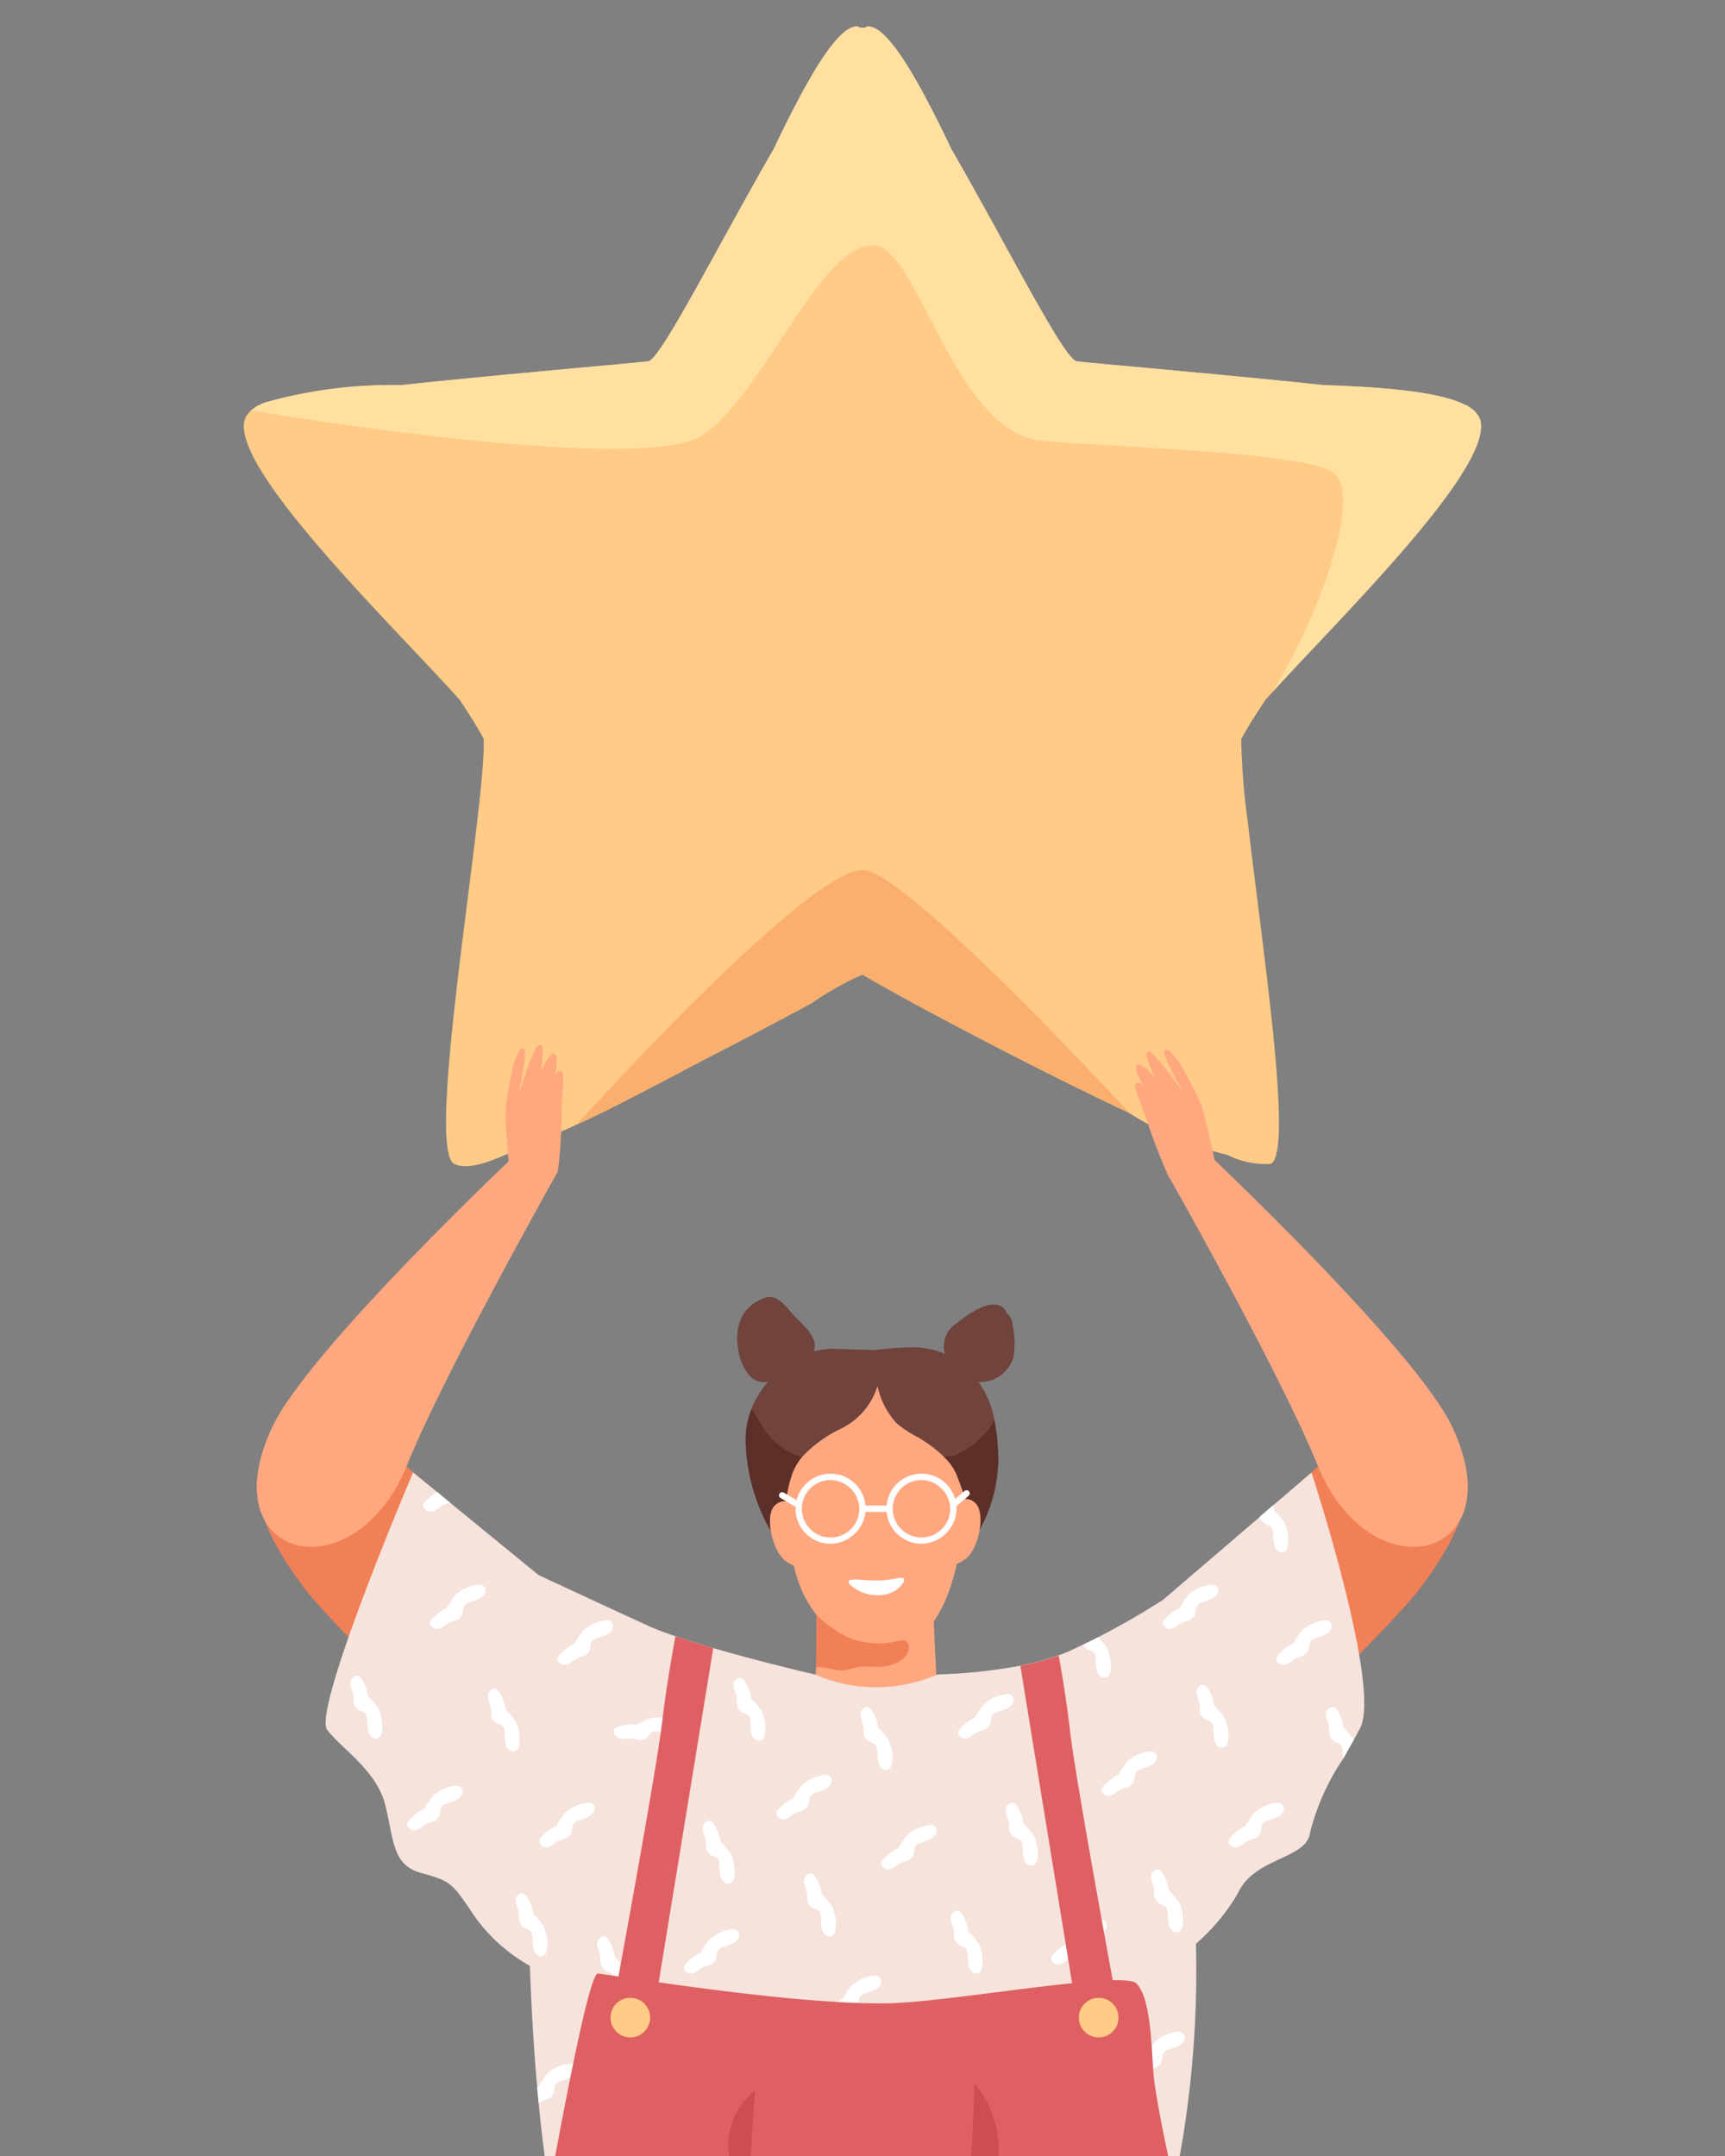 <svg xmlns="http://www.w3.org/2000/svg" xmlns:xlink="http://www.w3.org/1999/xlink" width="68" height="85" viewBox="0 0 68 85">
  <rect x="0" y="0" width="68" height="85" fill="#808080" stroke="none"/>
  <defs>
    <clipPath id="clip-path">
      <rect id="Rectangle_4116" data-name="Rectangle 4116" width="68" height="85" transform="translate(30 208.377)" fill="#fff" stroke="#707070" stroke-width="1"/>
    </clipPath>
  </defs>
  <g id="Mask_Group_111" data-name="Mask Group 111" transform="translate(-30 -208.377)" clip-path="url(#clip-path)">
    <g id="Group_7873" data-name="Group 7873" transform="translate(39.614 209.418)">
      <path id="Path_87094" data-name="Path 87094" d="M2813.523,720.91c.481,3.953.855,7.762.236,8.062a3.389,3.389,0,0,1-1.712-.354,12.867,12.867,0,0,1-3.833-1.629c-.028-.018-.06-.035-.089-.053-4.183-1.968-9.315-4.727-10.46-5.433a12.38,12.38,0,0,0-2.018,1.137q-1.695.917-3.405,1.8c-1.667.858-3.31,1.759-4.992,2.582-.283.138-.565.273-.851.4-.773.36-1.562.7-2.364,1.007-.625.237-1.787.869-2.462.541-1.184-.579,1.264-14.092,1.161-16.752-.2-.385-.534-.915-.946-1.54-2.5-2.805-9.2-9.249-8.451-11.11a.867.867,0,0,1,.231-.3,1.674,1.674,0,0,1,.179-.13c.012-.025.064-.053.152-.085a1.3,1.3,0,0,1,.194-.089,18.267,18.267,0,0,1,5.375-.692c4.2-.446,9.262-.873,9.754-.94s2.78-4.628,4.942-8.365c1.269-2.668,2.511-4.893,3.306-4.836a.363.363,0,0,0,.389,0c.8-.056,2.042,2.169,3.31,4.836,2.158,3.738,4.437,8.295,4.94,8.365s5.553.494,9.754.94c2.412.078,4.564.268,5.571.781a.312.312,0,0,1,.148.085.994.994,0,0,1,.41.434c.724,1.795-5.483,7.85-8.165,10.8l-.282.315c-.416.625-.748,1.155-.95,1.54a27.833,27.833,0,0,0,.269,3.338C2813.043,717.141,2813.3,719.041,2813.523,720.91Z" transform="translate(-2773.28 -684.127)" fill="#ffcb87"/>
      <path id="Path_87095" data-name="Path 87095" d="M2814.423,710.365c1.769-2.828,3.805-8.187,2.189-8.775-1.943-.707-7.766-.839-11.246-1.119s-4.907-7.654-6.654-7.713c-2.122-.072-4.3,5.829-6.755,7.479s-17.794-.972-17.794-.972a1.879,1.879,0,0,1,.18-.13c.01-.025.064-.053.152-.085a1.25,1.25,0,0,1,.195-.089,18.249,18.249,0,0,1,5.372-.692c4.2-.446,9.264-.873,9.755-.94s2.781-4.628,4.942-8.365c1.269-2.668,2.512-4.893,3.307-4.836a.363.363,0,0,0,.389,0c.8-.056,2.042,2.169,3.31,4.836,2.159,3.738,4.437,8.295,4.94,8.365s5.553.494,9.752.94c2.414.078,4.565.268,5.571.781a.3.3,0,0,1,.148.085.983.983,0,0,1,.41.434C2823.311,701.364,2817.1,707.419,2814.423,710.365Z" transform="translate(-2773.876 -684.127)" fill="#ffe0a1"/>
      <path id="Path_87096" data-name="Path 87096" d="M2835.338,795.751c-.027-.017-.059-.035-.088-.053-4.183-1.968-9.316-4.727-10.46-5.433a12.3,12.3,0,0,0-2.018,1.137q-1.7.917-3.406,1.8c-1.668.858-3.31,1.759-4.992,2.582-.282.138-.564.273-.85.4,0,0,9.426-10.467,11.41-10.026S2835.338,795.751,2835.338,795.751Z" transform="translate(-2800.405 -752.888)" fill="#faaf6e"/>
      <path id="Path_87097" data-name="Path 87097" d="M2779.945,863.954s-.937-.936-1.812-1.852c-.577-.608-1.117-1.209-1.351-1.512-2.267-2.948-1.93-4.384-1.93-4.384a12.439,12.439,0,0,1,2.5-.388c.157.143,1.975-1.358,1.975-1.358l4.923,4.347Z" transform="translate(-2774.328 -798.93)" fill="#f28057"/>
      <path id="Path_87098" data-name="Path 87098" d="M2793.058,870.853c0,.069-.119.632-.295,1.427-.077.358-.167.76-.264,1.184-.247,1.125-.538,2.406-.763,3.4-.1.455-.2.847-.261,1.135-.076.33-.122.524-.122.524s-.052-.024-.142-.076a6.686,6.686,0,0,1-2.175-1.948c-.894-1.33-.926-1.389-2.1-1.709s-1.08-1.33-1.427-2.691-1.677-2.17-2.285-2.952,3.385-10.153,3.385-10.153l.958.781.5.414,3.49,2.854S2793.058,870.592,2793.058,870.853Z" transform="translate(-2779.938 -801.985)" fill="#f5e3dc"/>
      <path id="Path_87099" data-name="Path 87099" d="M2896.715,863.954s.936-.936,1.812-1.852c.577-.608,1.118-1.209,1.35-1.512,2.268-2.948,1.931-4.384,1.931-4.384a12.444,12.444,0,0,0-2.5-.388c-.157.143-1.975-1.358-1.975-1.358l-4.921,4.347Z" transform="translate(-2853.578 -798.93)" fill="#f28057"/>
      <path id="Path_87100" data-name="Path 87100" d="M2888.751,869.089c-.08.149-.164.3-.242.444-.143.254-.285.5-.42.747v0a9.277,9.277,0,0,0-1.307,2.913c-.113,1.042-2.2.983-2.833,2.372a7.79,7.79,0,0,1-1.653,2,8,8,0,0,1-2.687,1.882c-.388,0-.3-4.493-.177-7.99.01-.32.024-.629.035-.927v0c.073-1.782.142-3.118.142-3.118l1.327-3.351,0,0,3.861-3.309.518-.448,1.524-1.306S2889.62,867.467,2888.751,869.089Z" transform="translate(-2844.754 -801.985)" fill="#f5e3dc"/>
      <path id="Path_87101" data-name="Path 87101" d="M2890.829,832.488c-1.48-3.657-5.932-11.5-5.932-11.5l1.5-.877s8.328,7.835,9.761,10.91C2898.6,836.264,2892.908,837.628,2890.829,832.488Z" transform="translate(-2848.51 -775.778)" fill="#ffa880"/>
      <path id="Path_87102" data-name="Path 87102" d="M2882.156,808.038a4.2,4.2,0,0,0,.35.783c.059.12.119.236.174.34.1.2.191.351.215.4-.033-.043-.162-.216-.294-.394-.079-.11-.158-.216-.217-.3-.007-.013-.019-.026-.028-.042a7.413,7.413,0,0,0-.571-.681c-.092-.1-.169-.165-.213-.164-.223,0-.052.355-.009.464l.02.043c.042.1.1.245.143.351.03.078.056.136.059.152-.013-.018-.06-.077-.126-.149-.049-.053-.114-.117-.182-.178a.923.923,0,0,0-.283-.189.11.11,0,0,0-.139.1.677.677,0,0,0,.053.282c.035.085.076.173.109.247.019.032.037.065.052.093.03.056.053.1.063.113a.478.478,0,0,0-.162-.114h-.007a.124.124,0,0,0-.038-.005.2.2,0,0,0-.042.009s0,0,0,0a.126.126,0,0,0-.083.11.7.7,0,0,0,.026.12c.083.274.324.869.461,1.269.014.049.032.1.044.141.164.526.544,1.486.739,1.916.014.031.027.059.04.083a.414.414,0,0,0,.077.134l.236-.041c.64-.113,1.612-.254,1.612-.254s0-.026-.016-.078c0,0,0-.011,0-.015-.031-.138-.09-.421-.159-.745-.146-.65-.336-1.483-.431-1.731a8.194,8.194,0,0,0-.452-.961l-.187-.339c-.026-.045-.051-.093-.076-.138a2.628,2.628,0,0,0-.587-.752A.11.11,0,0,0,2882.156,808.038Z" transform="translate(-2845.881 -767.552)" fill="#ffa880"/>
      <g id="Group_7864" data-name="Group 7864" transform="translate(2.813 159.526)">
        <path id="Path_87103" data-name="Path 87103" d="M2793.079,1173.681l-.125,2.871,1.238,1.307,1.147-1.385.59-3.008Z" transform="translate(-2789.353 -1173.466)" fill="#ffa880"/>
        <path id="Path_87104" data-name="Path 87104" d="M2781.921,1186.077l5.966-.222.008-.439v-.049a9.191,9.191,0,0,0,.105-.982,8.566,8.566,0,0,0-.108-1.692l-2.384.079s-.248.13-.613.326c-.047.022-.094.05-.146.077l-.119.067c-.05.026-.106.055-.158.085-.091.053-.184.1-.28.158-.048.026-.1.051-.145.08h0l-.116.064c-.05.031-.1.061-.157.094-.158.091-.319.183-.471.273a5.361,5.361,0,0,0-1.2.837,1.362,1.362,0,0,0-.166.536,1.915,1.915,0,0,0-.027.3A3.632,3.632,0,0,0,2781.921,1186.077Z" transform="translate(-2781.907 -1179.685)" fill="#342e38"/>
        <path id="Path_87105" data-name="Path 87105" d="M2781.921,1188.769l5.966-.222.008-.438-4.272.186s-.051-.333-.124-.789a6.505,6.505,0,0,0-.2-.817,5.371,5.371,0,0,0-1.2.837,1.362,1.362,0,0,0-.166.536,1.91,1.91,0,0,0-.027.3A3.617,3.617,0,0,0,2781.921,1188.769Z" transform="translate(-2781.907 -1182.378)" fill="#f5e3dc"/>
      </g>
      <g id="Group_7865" data-name="Group 7865" transform="translate(37.764 159.526)">
        <path id="Path_87106" data-name="Path 87106" d="M2891.971,1173.681l.127,2.871-1.238,1.307-1.146-1.385-.59-3.008Z" transform="translate(-2889.124 -1173.466)" fill="#ffa880"/>
        <path id="Path_87107" data-name="Path 87107" d="M2896.658,1186.077l-5.966-.222-.007-.439v-.049a8.972,8.972,0,0,1-.106-.982,8.471,8.471,0,0,1,.109-1.692l2.382.079s.249.13.613.326c.047.022.094.05.145.077s.077.042.119.067.106.055.159.085c.09.053.182.1.28.158l.144.08h0l.116.064c.05.031.1.061.158.094.157.091.318.183.47.273a5.345,5.345,0,0,1,1.2.837,1.35,1.35,0,0,1,.166.536,2.117,2.117,0,0,1,.027.3A3.624,3.624,0,0,1,2896.658,1186.077Z" transform="translate(-2890.096 -1179.685)" fill="#342e38"/>
        <path id="Path_87108" data-name="Path 87108" d="M2896.9,1188.769l-5.966-.222-.006-.438,4.27.186s.053-.333.124-.789a7.01,7.01,0,0,1,.2-.817,5.31,5.31,0,0,1,1.2.837,1.327,1.327,0,0,1,.166.536,1.824,1.824,0,0,1,.027.3A3.617,3.617,0,0,1,2896.9,1188.769Z" transform="translate(-2890.341 -1182.378)" fill="#f5e3dc"/>
      </g>
      <g id="Group_7866" data-name="Group 7866" transform="translate(19.456 50.087)">
        <path id="Path_87109" data-name="Path 87109" d="M2835.223,838.537c-.263-.281-.6-.794-1.046-.771a1.666,1.666,0,0,0-1,.7,2.008,2.008,0,0,0-.191,1.319,1.932,1.932,0,0,0,.476,1.113c.459.452,1.04.17,1.658-.19-.03.21.292.3.334.081.09-.447.61-.658.553-1.162C2835.955,839.194,2835.5,838.831,2835.223,838.537Z" transform="translate(-2832.96 -837.765)" fill="#71433d"/>
        <path id="Path_87110" data-name="Path 87110" d="M2860.63,839.481a.618.618,0,0,0-.229-.452c-.009-.019-.014-.039-.024-.058a.122.122,0,0,1-.007-.014c-.426-.713-1.577.18-1.955.476a1.081,1.081,0,0,0-.2,1.65c0,.006,0,.013,0,.019a1.323,1.323,0,0,0,1.258.635,1.36,1.36,0,0,0,1.192-.975A3.344,3.344,0,0,0,2860.63,839.481Z" transform="translate(-2849.785 -838.386)" fill="#71433d"/>
        <path id="Path_87111" data-name="Path 87111" d="M2843.89,847.708v0a4.289,4.289,0,0,0-.042-.452c-.021-.177-.048-.354-.086-.528a3.7,3.7,0,0,0-1.348-2.274,3.248,3.248,0,0,0-1.878-.6,11.868,11.868,0,0,0-1.423.111s-1.146-.027-1.688-.052a3.343,3.343,0,0,0-2.527,1.236,3.691,3.691,0,0,0-.708,1.136,3.362,3.362,0,0,0-.226,1.4,7.516,7.516,0,0,0,.917,3.292c.21.386.442.757.684,1.123a.161.161,0,0,1,.1.023.8.8,0,0,1,.468.676.165.165,0,0,1-.033.1c.094.141.189.281.281.423.15.226.292.455.43.688a.173.173,0,0,0,.319-.08,9.132,9.132,0,0,0,1.056.076c.487.035.959-.107,1.445-.121a.137.137,0,0,0,.152.035,6.682,6.682,0,0,0,3.063-2.386,5.162,5.162,0,0,0,.333-.486A5.8,5.8,0,0,0,2843.89,847.708Z" transform="translate(-2833.634 -841.868)" fill="#71433d"/>
        <path id="Path_87112" data-name="Path 87112" d="M2843.89,852.736v0a4.288,4.288,0,0,0-.042-.452c-.021-.177-.048-.354-.086-.528a3.17,3.17,0,0,1-1.622,1.421,5.975,5.975,0,0,1-1.257-.067,5.443,5.443,0,0,0-1.657-.1,8.94,8.94,0,0,1-2.392.334,2.763,2.763,0,0,1-2.278-1.445c-.132-.216-.25-.413-.367-.587a3.362,3.362,0,0,0-.226,1.4,7.517,7.517,0,0,0,.917,3.292c.21.386.442.757.684,1.123a.161.161,0,0,1,.1.023.8.8,0,0,1,.468.676.165.165,0,0,1-.033.1c.094.141.189.281.281.423.108.007.219.014.327.017a9.745,9.745,0,0,0,3.014-.159,8.027,8.027,0,0,0,2.628-1.382,7.067,7.067,0,0,0,.831-.75A5.794,5.794,0,0,0,2843.89,852.736Z" transform="translate(-2833.634 -846.896)" fill="#5c2f29"/>
        <path id="Path_87113" data-name="Path 87113" d="M2845.418,850.1a14.119,14.119,0,0,0-.21-2.175s-4.122-1.61-4.986-1.134c-.428.236-1,1.3-1.381,1.6-.29.235-.614.1-.753.469a2.97,2.97,0,0,0,.02,1.067c.053.608.162,1.539.217,2.144.187,2.066.2,3.858,2.426,5.4a2.446,2.446,0,0,0,3.054-.514C2845.5,855.272,2845.414,850.689,2845.418,850.1Z" transform="translate(-2836.386 -843.787)" fill="#ffa880"/>
        <path id="Path_87114" data-name="Path 87114" d="M2846.941,875.247q-.056-.941-.1-1.889l-.037-.914-4.618-1.964s.008.817.008,1.876c0,0,0,.022,0,.064,0,.184,0,.375,0,.57-.005.465-.009.951-.021,1.418-.006.142-.01.281-.013.417-.016.614-.039,1.171-.08,1.563-.054.593-.172,1.187.412,1.588a2.992,2.992,0,0,0,2.093.089c.757-.126,1.5-.386,2.26-.465a.153.153,0,0,0,.117-.013l.116-.04Q2847.006,876.4,2846.941,875.247Z" transform="translate(-2839.071 -859.815)" fill="#ffa880"/>
        <path id="Path_87115" data-name="Path 87115" d="M2845.626,878.127c-.691.306-1.053.036-1.677.2a1.474,1.474,0,0,1-.982.013,4.779,4.779,0,0,0-.507-.052c.01-.467.016-.954.021-1.418,0-.194,0-.386,0-.57,0-.042,0-.064,0-.064a4.9,4.9,0,0,0,1.241.882,3.225,3.225,0,0,0,2.031.13C2846.228,877.124,2846.318,877.821,2845.626,878.127Z" transform="translate(-2839.363 -863.694)" fill="#f28057"/>
        <path id="Path_87116" data-name="Path 87116" d="M2848.587,871.787c-.039-.1-.457.044-.894.065a7.679,7.679,0,0,1-.917-.033c-.073,0-.355-.023-.374.078s.172.219.235.262a1.585,1.585,0,0,0,1.314.222,1.1,1.1,0,0,0,.512-.318C2848.57,871.94,2848.61,871.844,2848.587,871.787Z" transform="translate(-2842.019 -860.673)" fill="#fff"/>
        <path id="Path_87117" data-name="Path 87117" d="M2858.243,862.38a.564.564,0,0,1,.833-.012c.4.4.128,1.8-.4,2.188s-.888.272-.9.166S2858.243,862.38,2858.243,862.38Z" transform="translate(-2849.686 -854.225)" fill="#ffa880"/>
        <path id="Path_87118" data-name="Path 87118" d="M2837.9,862.648a.565.565,0,0,0-.834.011c-.388.408-.081,1.8.457,2.177s.9.25.905.143S2837.9,862.648,2837.9,862.648Z" transform="translate(-2835.61 -854.413)" fill="#ffa880"/>
        <path id="Path_87119" data-name="Path 87119" d="M2844.852,846.587a2.467,2.467,0,0,0-.8-1.688,4.854,4.854,0,0,0-2.18-.785,3.517,3.517,0,0,0-1.65.045,3.762,3.762,0,0,0-3.357,1.122,3.323,3.323,0,0,0-.743,1.892,3.093,3.093,0,0,0,.018.646,7.4,7.4,0,0,0,.412,1.461,4.485,4.485,0,0,0,.448.768,4.949,4.949,0,0,1,.265-1.135,2.356,2.356,0,0,1,.36-.6,5.172,5.172,0,0,1,1.493-1.1,2.784,2.784,0,0,0,1.489-1.7,3.153,3.153,0,0,0,.737,1.448,4.423,4.423,0,0,0,.885.583,5.836,5.836,0,0,1,.976.732,2.131,2.131,0,0,1,.512.705c.117.288.357.969.357.969a8.214,8.214,0,0,0,.416-.99,9.625,9.625,0,0,0,.364-1.59A3.52,3.52,0,0,0,2844.852,846.587Z" transform="translate(-2835.086 -841.993)" fill="#71433d"/>
        <path id="Path_87120" data-name="Path 87120" d="M2843.592,854.753c-.129.007-.257.011-.386.011a2.125,2.125,0,0,1,.512.7c.117.289.357.969.357.969a8.229,8.229,0,0,0,.416-.99,9.61,9.61,0,0,0,.364-1.59A3.466,3.466,0,0,1,2843.592,854.753Zm-7.469-1.1a3.091,3.091,0,0,0,.018.646,7.4,7.4,0,0,0,.412,1.462,4.5,4.5,0,0,0,.448.767,4.95,4.95,0,0,1,.265-1.135,2.338,2.338,0,0,1,.36-.6A2.662,2.662,0,0,1,2836.123,853.655Z" transform="translate(-2835.086 -848.475)" fill="#5c2f29"/>
      </g>
      <path id="Path_87121" data-name="Path 87121" d="M2832.571,897.731a15.791,15.791,0,0,0-.289,5.1l-22.715-.083a42.637,42.637,0,0,0-.781-5.469c-.317-1.583-.549-3.3-.723-5.07-.018-.2-.038-.4-.056-.6-.139-1.58-.232-3.2-.287-4.8-.015-.473-.029-.944-.039-1.41-.01-.41-.018-.816-.02-1.219v0c-.083-6.893.4-12.771.4-12.771s2.6,1.215,4.341,2.01c.281.128.642.264,1.052.4.454.156.969.316,1.493.469,1.92.559,4,1.041,4,1.041a6.064,6.064,0,0,0,4.848,0,20.939,20.939,0,0,0,3.25-.343,10.807,10.807,0,0,0,1.511-.407c.146-.052.288-.108.423-.17.189-.084.368-.17.549-.257.2-.094.4-.195.591-.292,1.372-.7,2.425-1.386,2.5-1.438l0,0s.024.292.07.782c.006.069.014.142.02.219.219,2.441.789,8.57.993,9.226a18.068,18.068,0,0,1,.274,3.285A41.118,41.118,0,0,1,2832.571,897.731Z" transform="translate(-2796.446 -810.355)" fill="#f5e3dc"/>
      <g id="Group_7867" data-name="Group 7867" transform="translate(4.195 57.787)">
        <path id="Path_87122" data-name="Path 87122" d="M2797.64,872.567a1.655,1.655,0,0,0-.833.389,3.677,3.677,0,0,0-.348.523,1.748,1.748,0,0,0-.644.51.173.173,0,0,0,0,.176.3.3,0,0,0,.374.126,1.164,1.164,0,0,0,.272-.178,1.779,1.779,0,0,1,.353-.142.419.419,0,0,0,.277-.38c.023-.205.049-.247.253-.328a2.559,2.559,0,0,0,.448-.178C2798.089,872.894,2798.027,872.506,2797.64,872.567Z" transform="translate(-2792.647 -868.918)" fill="#fff"/>
        <path id="Path_87123" data-name="Path 87123" d="M2820.4,888.73a1.658,1.658,0,0,0-.916-.1,3.52,3.52,0,0,0-.568.266,1.751,1.751,0,0,0-.816.1.172.172,0,0,0-.091.15.3.3,0,0,0,.252.3,1.111,1.111,0,0,0,.326-.011,1.814,1.814,0,0,1,.376.063.416.416,0,0,0,.433-.181c.128-.163.172-.185.387-.148a2.635,2.635,0,0,0,.475.081C2820.612,889.242,2820.761,888.88,2820.4,888.73Z" transform="translate(-2807.623 -879.729)" fill="#fff"/>
        <path id="Path_87124" data-name="Path 87124" d="M2796.036,861.8l-.028.011a1.992,1.992,0,0,0-.354.142,1.054,1.054,0,0,1-.271.181.3.3,0,0,1-.375-.128.175.175,0,0,1,0-.174,1.512,1.512,0,0,1,.527-.445Z" transform="translate(-2792.104 -861.387)" fill="#fff"/>
        <path id="Path_87125" data-name="Path 87125" d="M2813.051,876.9a1.654,1.654,0,0,0-.834.39,3.731,3.731,0,0,0-.347.523,1.758,1.758,0,0,0-.644.51.169.169,0,0,0,0,.175.3.3,0,0,0,.372.127,1.115,1.115,0,0,0,.273-.178,1.737,1.737,0,0,1,.354-.142.416.416,0,0,0,.275-.38c.024-.206.051-.248.254-.328a2.487,2.487,0,0,0,.448-.179C2813.5,877.227,2813.438,876.839,2813.051,876.9Z" transform="translate(-2803.034 -871.839)" fill="#fff"/>
        <path id="Path_87126" data-name="Path 87126" d="M2810.843,898.952a1.65,1.65,0,0,0-.834.39,3.366,3.366,0,0,0-.346.523,1.727,1.727,0,0,0-.645.51.17.17,0,0,0,0,.175.3.3,0,0,0,.373.127,1.13,1.13,0,0,0,.273-.178,1.806,1.806,0,0,1,.353-.142.415.415,0,0,0,.276-.38c.023-.205.05-.248.253-.329a2.593,2.593,0,0,0,.449-.178C2811.292,899.278,2811.231,898.891,2810.843,898.952Z" transform="translate(-2801.546 -886.701)" fill="#fff"/>
        <path id="Path_87127" data-name="Path 87127" d="M2828.329,914.243a1.655,1.655,0,0,0-.834.391,3.618,3.618,0,0,0-.347.523,1.737,1.737,0,0,0-.644.51.172.172,0,0,0,0,.175.3.3,0,0,0,.372.126,1.118,1.118,0,0,0,.274-.179,1.75,1.75,0,0,1,.353-.142.417.417,0,0,0,.276-.38c.024-.205.051-.247.253-.328a2.586,2.586,0,0,0,.448-.178C2828.777,914.57,2828.717,914.182,2828.329,914.243Z" transform="translate(-2813.331 -897.008)" fill="#fff"/>
        <path id="Path_87128" data-name="Path 87128" d="M2810.116,931.008a2.413,2.413,0,0,1-.448.177c-.2.081-.229.125-.253.33a.416.416,0,0,1-.275.379,2.046,2.046,0,0,0-.34.135c-.018-.2-.038-.4-.056-.6l.042-.021a3.256,3.256,0,0,1,.347-.525,1.634,1.634,0,0,1,.834-.389C2810.352,930.428,2810.414,930.817,2810.116,931.008Z" transform="translate(-2801.377 -907.958)" fill="#fff"/>
        <path id="Path_87129" data-name="Path 87129" d="M2852.2,901.638a1.666,1.666,0,0,0-.834.39,3.721,3.721,0,0,0-.347.523,1.746,1.746,0,0,0-.644.51.176.176,0,0,0,0,.175.3.3,0,0,0,.371.127,1.093,1.093,0,0,0,.274-.179,1.829,1.829,0,0,1,.354-.142.416.416,0,0,0,.276-.38c.024-.2.05-.247.253-.327a2.564,2.564,0,0,0,.449-.179C2852.648,901.964,2852.586,901.576,2852.2,901.638Z" transform="translate(-2829.42 -888.511)" fill="#fff"/>
        <path id="Path_87130" data-name="Path 87130" d="M2878.828,892.742a1.67,1.67,0,0,0-.834.39,3.7,3.7,0,0,0-.347.524,1.748,1.748,0,0,0-.644.51.168.168,0,0,0,0,.174.3.3,0,0,0,.372.127,1.118,1.118,0,0,0,.274-.179,1.734,1.734,0,0,1,.353-.142.417.417,0,0,0,.276-.38c.024-.2.05-.247.253-.328a2.529,2.529,0,0,0,.448-.179C2879.277,893.068,2879.215,892.681,2878.828,892.742Z" transform="translate(-2847.367 -882.516)" fill="#fff"/>
        <path id="Path_87131" data-name="Path 87131" d="M2899.954,876.9a1.639,1.639,0,0,0-.833.39,3.5,3.5,0,0,0-.348.523,1.752,1.752,0,0,0-.646.51.178.178,0,0,0,0,.175.3.3,0,0,0,.375.127,1.147,1.147,0,0,0,.272-.178,1.742,1.742,0,0,1,.354-.142.416.416,0,0,0,.276-.38c.023-.206.051-.248.253-.328a2.533,2.533,0,0,0,.448-.179C2900.4,877.227,2900.341,876.839,2899.954,876.9Z" transform="translate(-2861.605 -871.839)" fill="#fff"/>
        <path id="Path_87132" data-name="Path 87132" d="M2882.184,926.649a1.658,1.658,0,0,0-.834.39,3.4,3.4,0,0,0-.346.524,1.736,1.736,0,0,0-.645.51.17.17,0,0,0,0,.175.3.3,0,0,0,.373.126,1.1,1.1,0,0,0,.272-.178,1.8,1.8,0,0,1,.355-.142.417.417,0,0,0,.275-.38c.023-.205.05-.248.254-.328a2.653,2.653,0,0,0,.448-.178C2882.633,926.975,2882.572,926.588,2882.184,926.649Z" transform="translate(-2849.629 -905.369)" fill="#fff"/>
        <path id="Path_87133" data-name="Path 87133" d="M2894.176,898.952a1.642,1.642,0,0,0-.834.39,3.507,3.507,0,0,0-.348.523,1.73,1.73,0,0,0-.644.51.17.17,0,0,0,0,.175.3.3,0,0,0,.373.127,1.111,1.111,0,0,0,.273-.178,1.8,1.8,0,0,1,.354-.142.415.415,0,0,0,.275-.38c.024-.205.051-.248.254-.329a2.6,2.6,0,0,0,.448-.178C2894.625,899.278,2894.563,898.891,2894.176,898.952Z" transform="translate(-2857.711 -886.701)" fill="#fff"/>
        <path id="Path_87134" data-name="Path 87134" d="M2872.737,913.126a1.663,1.663,0,0,0-.834.39,3.628,3.628,0,0,0-.346.523,1.754,1.754,0,0,0-.646.51.178.178,0,0,0,0,.175.3.3,0,0,0,.375.127,1.137,1.137,0,0,0,.272-.179,1.788,1.788,0,0,1,.353-.142.417.417,0,0,0,.277-.38c.023-.205.049-.247.253-.328a2.556,2.556,0,0,0,.448-.178C2873.188,913.453,2873.125,913.065,2872.737,913.126Z" transform="translate(-2843.262 -896.255)" fill="#fff"/>
        <path id="Path_87135" data-name="Path 87135" d="M2839.5,895.587a1.647,1.647,0,0,0-.834.39,3.342,3.342,0,0,0-.347.523,1.728,1.728,0,0,0-.645.51.175.175,0,0,0,0,.175.3.3,0,0,0,.373.126,1.1,1.1,0,0,0,.272-.178,1.8,1.8,0,0,1,.354-.142.416.416,0,0,0,.276-.38c.023-.205.05-.247.253-.328a2.553,2.553,0,0,0,.449-.178C2839.944,895.913,2839.882,895.525,2839.5,895.587Z" transform="translate(-2820.857 -884.433)" fill="#fff"/>
        <path id="Path_87136" data-name="Path 87136" d="M2861.488,885.818a1.65,1.65,0,0,0-.834.391,3.5,3.5,0,0,0-.347.523,1.729,1.729,0,0,0-.644.51.168.168,0,0,0,0,.174.3.3,0,0,0,.372.127,1.124,1.124,0,0,0,.273-.178,1.754,1.754,0,0,1,.353-.142.418.418,0,0,0,.276-.38c.024-.205.051-.248.253-.328a2.514,2.514,0,0,0,.448-.178C2861.936,886.146,2861.875,885.758,2861.488,885.818Z" transform="translate(-2835.68 -877.849)" fill="#fff"/>
        <path id="Path_87137" data-name="Path 87137" d="M2886.243,872.567a1.648,1.648,0,0,0-.834.389,3.436,3.436,0,0,0-.347.523,1.718,1.718,0,0,0-.644.51.169.169,0,0,0,0,.176.3.3,0,0,0,.372.126,1.151,1.151,0,0,0,.273-.178,1.811,1.811,0,0,1,.353-.142.416.416,0,0,0,.276-.38c.024-.205.051-.247.253-.328a2.551,2.551,0,0,0,.448-.178C2886.691,872.894,2886.63,872.506,2886.243,872.567Z" transform="translate(-2852.365 -868.918)" fill="#fff"/>
        <path id="Path_87138" data-name="Path 87138" d="M2845.489,919.858a1.652,1.652,0,0,0-.834.39,3.47,3.47,0,0,0-.347.524,1.743,1.743,0,0,0-.646.51.176.176,0,0,0,0,.175.3.3,0,0,0,.374.127,1.135,1.135,0,0,0,.273-.178,1.743,1.743,0,0,1,.353-.142.416.416,0,0,0,.277-.38c.024-.205.051-.247.253-.328a2.51,2.51,0,0,0,.448-.178C2845.937,920.184,2845.876,919.8,2845.489,919.858Z" transform="translate(-2824.897 -900.792)" fill="#fff"/>
        <path id="Path_87139" data-name="Path 87139" d="M2794.875,896.89a1.66,1.66,0,0,0-.834.39,3.576,3.576,0,0,0-.346.524,1.741,1.741,0,0,0-.645.51.173.173,0,0,0,0,.175.3.3,0,0,0,.372.126,1.091,1.091,0,0,0,.274-.178,1.753,1.753,0,0,1,.353-.142.418.418,0,0,0,.276-.38c.024-.2.051-.247.253-.328a2.533,2.533,0,0,0,.448-.178C2795.325,897.216,2795.263,896.829,2794.875,896.89Z" transform="translate(-2790.784 -885.312)" fill="#fff"/>
        <path id="Path_87140" data-name="Path 87140" d="M2787.4,885.785a1.655,1.655,0,0,0-.142-.91,3.536,3.536,0,0,0-.405-.479,1.743,1.743,0,0,0-.309-.762.171.171,0,0,0-.168-.049.3.3,0,0,0-.225.323,1.094,1.094,0,0,0,.095.312,1.856,1.856,0,0,1,.036.379.419.419,0,0,0,.288.372c.189.08.224.117.244.335a2.641,2.641,0,0,0,.045.48C2786.958,886.125,2787.346,886.174,2787.4,885.785Z" transform="translate(-2786.148 -876.344)" fill="#fff"/>
        <path id="Path_87141" data-name="Path 87141" d="M2804,887.354a1.65,1.65,0,0,0-.141-.91,3.584,3.584,0,0,0-.4-.48,1.747,1.747,0,0,0-.309-.761.173.173,0,0,0-.168-.049.3.3,0,0,0-.225.322,1.137,1.137,0,0,0,.093.313,1.739,1.739,0,0,1,.038.379.414.414,0,0,0,.288.371c.19.081.222.118.244.335a2.613,2.613,0,0,0,.045.481C2803.555,887.693,2803.945,887.743,2804,887.354Z" transform="translate(-2797.335 -877.402)" fill="#fff"/>
        <path id="Path_87142" data-name="Path 87142" d="M2842.251,909.7a1.654,1.654,0,0,0-.142-.91,3.471,3.471,0,0,0-.4-.479,1.729,1.729,0,0,0-.309-.762.17.17,0,0,0-.168-.049.3.3,0,0,0-.225.322,1.074,1.074,0,0,0,.094.313,1.78,1.78,0,0,1,.036.378.419.419,0,0,0,.288.372c.191.08.224.118.244.335a2.587,2.587,0,0,0,.046.48C2841.813,910.036,2842.2,910.086,2842.251,909.7Z" transform="translate(-2823.12 -892.461)" fill="#fff"/>
        <path id="Path_87143" data-name="Path 87143" d="M2866.66,901.151a1.666,1.666,0,0,0-.141-.91,3.554,3.554,0,0,0-.405-.479,1.73,1.73,0,0,0-.31-.762.172.172,0,0,0-.168-.049.3.3,0,0,0-.225.323,1.1,1.1,0,0,0,.095.312,1.793,1.793,0,0,1,.038.379.416.416,0,0,0,.287.372c.19.08.223.117.244.335a2.488,2.488,0,0,0,.046.481C2866.222,901.49,2866.612,901.54,2866.66,901.151Z" transform="translate(-2839.572 -886.701)" fill="#fff"/>
        <path id="Path_87144" data-name="Path 87144" d="M2889.707,886.9a1.647,1.647,0,0,0-.14-.91,3.665,3.665,0,0,0-.405-.48,1.769,1.769,0,0,0-.309-.762.173.173,0,0,0-.168-.048.3.3,0,0,0-.227.322,1.163,1.163,0,0,0,.1.312,1.729,1.729,0,0,1,.038.379.417.417,0,0,0,.287.372c.19.08.224.118.245.335a2.546,2.546,0,0,0,.045.48C2889.268,887.241,2889.658,887.29,2889.707,886.9Z" transform="translate(-2855.104 -877.097)" fill="#fff"/>
        <path id="Path_87145" data-name="Path 87145" d="M2897.226,864.565c-.048.393-.441.341-.538,0a2.423,2.423,0,0,1-.05-.483c-.02-.215-.051-.254-.243-.333a.421.421,0,0,1-.277-.309l.518-.448c.018.059.03.122.044.181a3.764,3.764,0,0,1,.4.479A1.632,1.632,0,0,1,2897.226,864.565Z" transform="translate(-2860.267 -862.471)" fill="#fff"/>
        <path id="Path_87146" data-name="Path 87146" d="M2905.219,888.667c-.143.254-.285.5-.42.747-.012-.1-.008-.208-.018-.31-.02-.215-.052-.253-.243-.333a.421.421,0,0,1-.289-.372,1.718,1.718,0,0,0-.038-.379,1.082,1.082,0,0,1-.093-.312.3.3,0,0,1,.225-.323.167.167,0,0,1,.167.048,1.738,1.738,0,0,1,.309.764A3.534,3.534,0,0,1,2905.219,888.667Z" transform="translate(-2865.658 -878.906)" fill="#fff"/>
        <path id="Path_87147" data-name="Path 87147" d="M2884.21,909.209a1.658,1.658,0,0,0-.141-.91,3.6,3.6,0,0,0-.405-.479,1.743,1.743,0,0,0-.31-.762.172.172,0,0,0-.168-.049.3.3,0,0,0-.226.322,1.113,1.113,0,0,0,.095.313,1.784,1.784,0,0,1,.037.379.418.418,0,0,0,.287.372c.191.08.224.118.244.335a2.676,2.676,0,0,0,.047.48C2883.771,909.548,2884.161,909.6,2884.21,909.209Z" transform="translate(-2851.399 -892.132)" fill="#fff"/>
        <path id="Path_87148" data-name="Path 87148" d="M2875.849,880.264c-.048.389-.437.341-.538,0a2.407,2.407,0,0,1-.046-.479c-.02-.219-.055-.257-.247-.337a.422.422,0,0,1-.245-.215c.2-.094.4-.195.59-.292a2.615,2.615,0,0,1,.346.413A1.654,1.654,0,0,1,2875.849,880.264Z" transform="translate(-2845.881 -873.219)" fill="#fff"/>
        <path id="Path_87149" data-name="Path 87149" d="M2859.983,914.209a1.651,1.651,0,0,0-.14-.91,3.748,3.748,0,0,0-.405-.48,1.758,1.758,0,0,0-.31-.762.17.17,0,0,0-.167-.049.3.3,0,0,0-.227.322,1.21,1.21,0,0,0,.1.313,1.724,1.724,0,0,1,.038.379.415.415,0,0,0,.287.371c.19.08.224.118.245.335a2.567,2.567,0,0,0,.045.48C2859.544,914.548,2859.934,914.6,2859.983,914.209Z" transform="translate(-2835.07 -895.502)" fill="#fff"/>
        <path id="Path_87150" data-name="Path 87150" d="M2833.717,886.045a1.667,1.667,0,0,0-.14-.91,3.534,3.534,0,0,0-.407-.479,1.722,1.722,0,0,0-.308-.762.172.172,0,0,0-.169-.049.3.3,0,0,0-.225.323,1.114,1.114,0,0,0,.1.313,1.769,1.769,0,0,1,.038.379.413.413,0,0,0,.287.372c.19.08.224.117.244.335a2.4,2.4,0,0,0,.046.48C2833.278,886.385,2833.668,886.435,2833.717,886.045Z" transform="translate(-2817.367 -876.52)" fill="#fff"/>
        <path id="Path_87151" data-name="Path 87151" d="M2830,903.344a1.672,1.672,0,0,0-.14-.91,3.583,3.583,0,0,0-.407-.479,1.728,1.728,0,0,0-.308-.762.174.174,0,0,0-.169-.049.3.3,0,0,0-.225.323,1.13,1.13,0,0,0,.1.312,1.811,1.811,0,0,1,.038.379.416.416,0,0,0,.287.372c.19.08.223.117.244.335a2.591,2.591,0,0,0,.046.481C2829.563,903.684,2829.953,903.733,2830,903.344Z" transform="translate(-2814.863 -888.179)" fill="#fff"/>
        <path id="Path_87152" data-name="Path 87152" d="M2849.079,889.588a1.667,1.667,0,0,0-.14-.91,3.485,3.485,0,0,0-.407-.479,1.709,1.709,0,0,0-.309-.762.17.17,0,0,0-.168-.049.3.3,0,0,0-.225.322,1.1,1.1,0,0,0,.095.313,1.76,1.76,0,0,1,.038.379.416.416,0,0,0,.287.371c.19.08.224.117.245.336a2.6,2.6,0,0,0,.046.48C2848.64,889.927,2849.03,889.977,2849.079,889.588Z" transform="translate(-2827.721 -878.908)" fill="#fff"/>
        <path id="Path_87153" data-name="Path 87153" d="M2817.23,917.3a1.673,1.673,0,0,0-.141-.91,3.7,3.7,0,0,0-.405-.48,1.756,1.756,0,0,0-.309-.761.176.176,0,0,0-.169-.05.3.3,0,0,0-.226.323,1.121,1.121,0,0,0,.095.312,1.746,1.746,0,0,1,.038.379.416.416,0,0,0,.287.371c.19.081.224.118.244.335a2.555,2.555,0,0,0,.046.481C2816.79,917.641,2817.18,917.69,2817.23,917.3Z" transform="translate(-2806.254 -897.586)" fill="#fff"/>
        <path id="Path_87154" data-name="Path 87154" d="M2807.369,912.114a1.676,1.676,0,0,0-.14-.91,3.571,3.571,0,0,0-.406-.48,1.739,1.739,0,0,0-.309-.762.172.172,0,0,0-.169-.049.3.3,0,0,0-.225.322,1.077,1.077,0,0,0,.1.313,1.725,1.725,0,0,1,.037.379.418.418,0,0,0,.288.372c.19.08.223.118.243.335a2.723,2.723,0,0,0,.047.48C2806.929,912.453,2807.319,912.5,2807.369,912.114Z" transform="translate(-2799.608 -894.09)" fill="#fff"/>
      </g>
      <path id="Path_87155" data-name="Path 87155" d="M2825.969,1001.111a25.379,25.379,0,0,1-6.05-.618c-2.683-.7-4.767.428-4.767-2.336s-.813-3.577-1.275-7.514-1.358-4.07-2.028-8.011c-.813-4.746-2.779-11.261-3.819-16.164a50.237,50.237,0,0,0-1.937-6.775c-.112,1.011-.237,1.99-.379,2.914-.673,4.343-1.28,8.2-2.017,11.8a76.776,76.776,0,0,1-2.383,9.149c-1.805,5.421-1.423,6.254-2.692,9.251-.19.458-.422.969-.707,1.552a15.04,15.04,0,0,0-.858,2.143c-.746,2.4-.4,3.615-1.2,3.945-1.01.413-8.823.948-8.823.948s1.663-20.963,2.473-28.488c.912-8.462,1.052-16.907,2.083-25.349.514-4.2,1.208-7.788,1.707-11.99,0-.018,2.633-16.022,3.213-15.963s7.781,1.26,11.5,1.173c2.483-.063,9.2-1.3,9.723-.784.652.653.59,3.021.707,3.858.362,2.587,1.341,6.059,1.657,8.65.757,6.188,1.181,10.334,1.819,16.532.85,8.264,1.25,17.011,2.313,25.262.639,4.955,1.059,11.025,1.323,16.139.169,3.3.281,6.2.341,8.14C2825.947,1000.164,2825.969,1001.111,2825.969,1001.111Z" transform="translate(-2782.552 -842.84)" fill="#df6062"/>
      <path id="Path_87156" data-name="Path 87156" d="M2822.082,879.282l-2.345,14.366-1.5-.841s1.591-8.594,1.823-10.563c.181-1.524.432-2.892.532-3.43C2821.043,878.969,2821.558,879.129,2822.082,879.282Z" transform="translate(-2803.579 -815.345)" fill="#df6062"/>
      <path id="Path_87157" data-name="Path 87157" d="M2870.945,894.727l-1.5.84-2.285-14.015a10.909,10.909,0,0,0,1.511-.406c.125.673.312,1.795.454,3.018C2869.354,886.132,2870.945,894.727,2870.945,894.727Z" transform="translate(-2836.552 -816.917)" fill="#df6062"/>
      <path id="Path_87158" data-name="Path 87158" d="M2786.472,1166.828c.044-.578,4.513-.057,6.393-.318s2.924-.984,3.125-.694-.2,1.852-.144,2.315-5.209.868-6.858.984-2.468.207-2.473-.217C2786.506,1168.219,2786.426,1167.408,2786.472,1166.828Z" transform="translate(-2782.162 -1008.739)" fill="#f5e3dc"/>
      <path id="Path_87159" data-name="Path 87159" d="M2884.005,1165.514c-.364-.239-3.619-.065-5.2-.413s-5.021-1.088-5.419-1.032-.2.642-.094,1.054,0,1.042.109,1.368,3.428.825,5.641,1.106,5.014.694,5.23.348-.043-.456,0-1.259S2884.368,1165.753,2884.005,1165.514Z" transform="translate(-2840.588 -1007.605)" fill="#f5e3dc"/>
      <path id="Path_87160" data-name="Path 87160" d="M2780.774,832.488c1.479-3.657,5.926-11.538,5.926-11.538l-1.493-.842s-8.328,7.835-9.76,10.91C2773,836.264,2778.694,837.628,2780.774,832.488Z" transform="translate(-2774.338 -775.778)" fill="#ffa880"/>
      <path id="Path_87161" data-name="Path 87161" d="M2805.5,807.484a2.588,2.588,0,0,0-.333.894c-.011.05-.02.1-.031.154-.024.126-.051.253-.076.379a8.465,8.465,0,0,0-.142,1.053c-.015.265.056,1.117.111,1.781.032.33.061.617.074.758,0,0,0,.011,0,.016l.009.078s.969-.158,1.613-.242c.085-.013.167-.024.238-.032a.412.412,0,0,0,.033-.151c0-.027.009-.056.013-.091.057-.468.13-1.5.128-2.049,0-.044,0-.1,0-.148.01-.422.059-1.063.057-1.349a1.082,1.082,0,0,0-.011-.122.129.129,0,0,0-.113-.079.005.005,0,0,1-.006,0,.187.187,0,0,0-.041,0,.168.168,0,0,0-.035.016l-.006,0a.487.487,0,0,0-.121.158c0-.019.015-.065.026-.128.007-.032.014-.068.021-.1.01-.081.022-.177.03-.269a.684.684,0,0,0-.034-.284.111.111,0,0,0-.164-.055.964.964,0,0,0-.212.266,2.433,2.433,0,0,0-.119.224c-.042.088-.07.16-.077.18,0-.015.006-.079.011-.162.01-.114.022-.269.032-.378,0-.018,0-.034,0-.047.009-.117.064-.509-.148-.44-.041.011-.095.1-.155.22a8.005,8.005,0,0,0-.338.821c-.005.019-.011.035-.015.049-.03.093-.075.219-.118.347-.072.209-.143.414-.162.465.011-.053.047-.226.086-.445.022-.116.044-.245.065-.377a4.282,4.282,0,0,0,.1-.851A.109.109,0,0,0,2805.5,807.484Z" transform="translate(-2794.606 -767.151)" fill="#ffa880"/>
      <circle id="Ellipse_1569" data-name="Ellipse 1569" cx="0.781" cy="0.781" r="0.781" transform="translate(14.452 77.722)" fill="#ffcb87"/>
      <circle id="Ellipse_1570" data-name="Ellipse 1570" cx="0.781" cy="0.781" r="0.781" transform="translate(32.915 77.722)" fill="#ffcb87"/>
      <path id="Path_87162" data-name="Path 87162" d="M2836.489,1024.958c-.112,1.011-.237,1.989-.38,2.913-.673,4.344-1.28,8.206-2.017,11.8a15.263,15.263,0,0,1-1.219-6.022c.237-2.177.633-3.726-.4-5.983s.594-3.82.4-6.955.024-4.5.633-4.243S2836.489,1024.958,2836.489,1024.958Z" transform="translate(-2812.948 -908.105)" fill="#cc4e50"/>
      <path id="Path_87163" data-name="Path 87163" d="M2892.108,1124.461c-.507-.239-1.052-.388-1.534-.677a4.059,4.059,0,0,1-1.442-1.663,10.3,10.3,0,0,0-2.4-3.493c-.664-.493-1.018.167-.944.847.145,1.337,1.663,2.042,2.117,3.268.49,1.326.127,2.934.982,4.108a18.9,18.9,0,0,1,2.431,3.774,6.009,6.009,0,0,0,1.129,1.976C2892.39,1130.659,2892.28,1127.759,2892.108,1124.461Z" transform="translate(-2849.105 -976.863)" fill="#cc4e50"/>
      <path id="Path_87164" data-name="Path 87164" d="M2803.755,1146.467a10.033,10.033,0,0,1-1.985,1.147,6.41,6.41,0,0,0-1.456.51c-.42.277-.93.951-.44,1.4.528.486,1.756.135,2.3-.083,1.185-.466,2.176-1.2,3.4-1.59a14.984,14.984,0,0,1,.858-2.142c.285-.584.518-1.094.708-1.552A32.128,32.128,0,0,1,2803.755,1146.467Z" transform="translate(-2791.069 -994.182)" fill="#cc4e50"/>
      <path id="Path_87165" data-name="Path 87165" d="M2832.8,933.127s-.422,4.493,0,4.753a43.026,43.026,0,0,0,8.191,0c.346-.261.444-5.027.444-5.027a4.146,4.146,0,0,1,.924,3.219c-.118,1.445-.11,2.112-.587,2.72s-1.738.955-3.56.738a15.148,15.148,0,0,0-3.624.065c-1.454.065-2.38-.2-2.742-.716s0-1.259-.075-3.082A2.823,2.823,0,0,1,2832.8,933.127Z" transform="translate(-2812.641 -851.768)" fill="#cc4e50"/>
      <g id="Group_7868" data-name="Group 7868" transform="translate(21.656 57.061)">
        <path id="Path_87166" data-name="Path 87166" d="M2841.137,861.919a1.381,1.381,0,1,1,1.426-1.38A1.406,1.406,0,0,1,2841.137,861.919Zm0-2.512a1.134,1.134,0,1,0,1.179,1.133A1.158,1.158,0,0,0,2841.137,859.406Z" transform="translate(-2839.71 -859.159)" fill="#fff"/>
      </g>
      <g id="Group_7869" data-name="Group 7869" transform="translate(25.239 57.061)">
        <path id="Path_87167" data-name="Path 87167" d="M2852.127,861.919a1.381,1.381,0,1,1,1.427-1.38A1.406,1.406,0,0,1,2852.127,861.919Zm0-2.512a1.134,1.134,0,1,0,1.179,1.133A1.158,1.158,0,0,0,2852.127,859.406Z" transform="translate(-2850.7 -859.159)" fill="#fff"/>
      </g>
      <g id="Group_7870" data-name="Group 7870" transform="translate(24.385 58.317)">
        <rect id="Rectangle_4115" data-name="Rectangle 4115" width="0.976" height="0.247" transform="translate(0 0)" fill="#fff"/>
      </g>
      <g id="Group_7871" data-name="Group 7871" transform="translate(27.89 57.712)">
        <path id="Path_87168" data-name="Path 87168" d="M2858.955,861.81a.121.121,0,0,1-.093-.043.122.122,0,0,1,.014-.174l.474-.406a.126.126,0,0,1,.176.013.124.124,0,0,1-.014.174l-.475.406A.127.127,0,0,1,2858.955,861.81Z" transform="translate(-2858.832 -861.157)" fill="#fff"/>
      </g>
      <g id="Group_7872" data-name="Group 7872" transform="translate(21.089 57.785)">
        <path id="Path_87169" data-name="Path 87169" d="M2838.662,861.961a.132.132,0,0,1-.063-.017l-.566-.334a.124.124,0,0,1,.126-.213l.566.334a.123.123,0,0,1-.063.23Z" transform="translate(-2837.972 -861.381)" fill="#fff"/>
      </g>
    </g>
  </g>
</svg>
